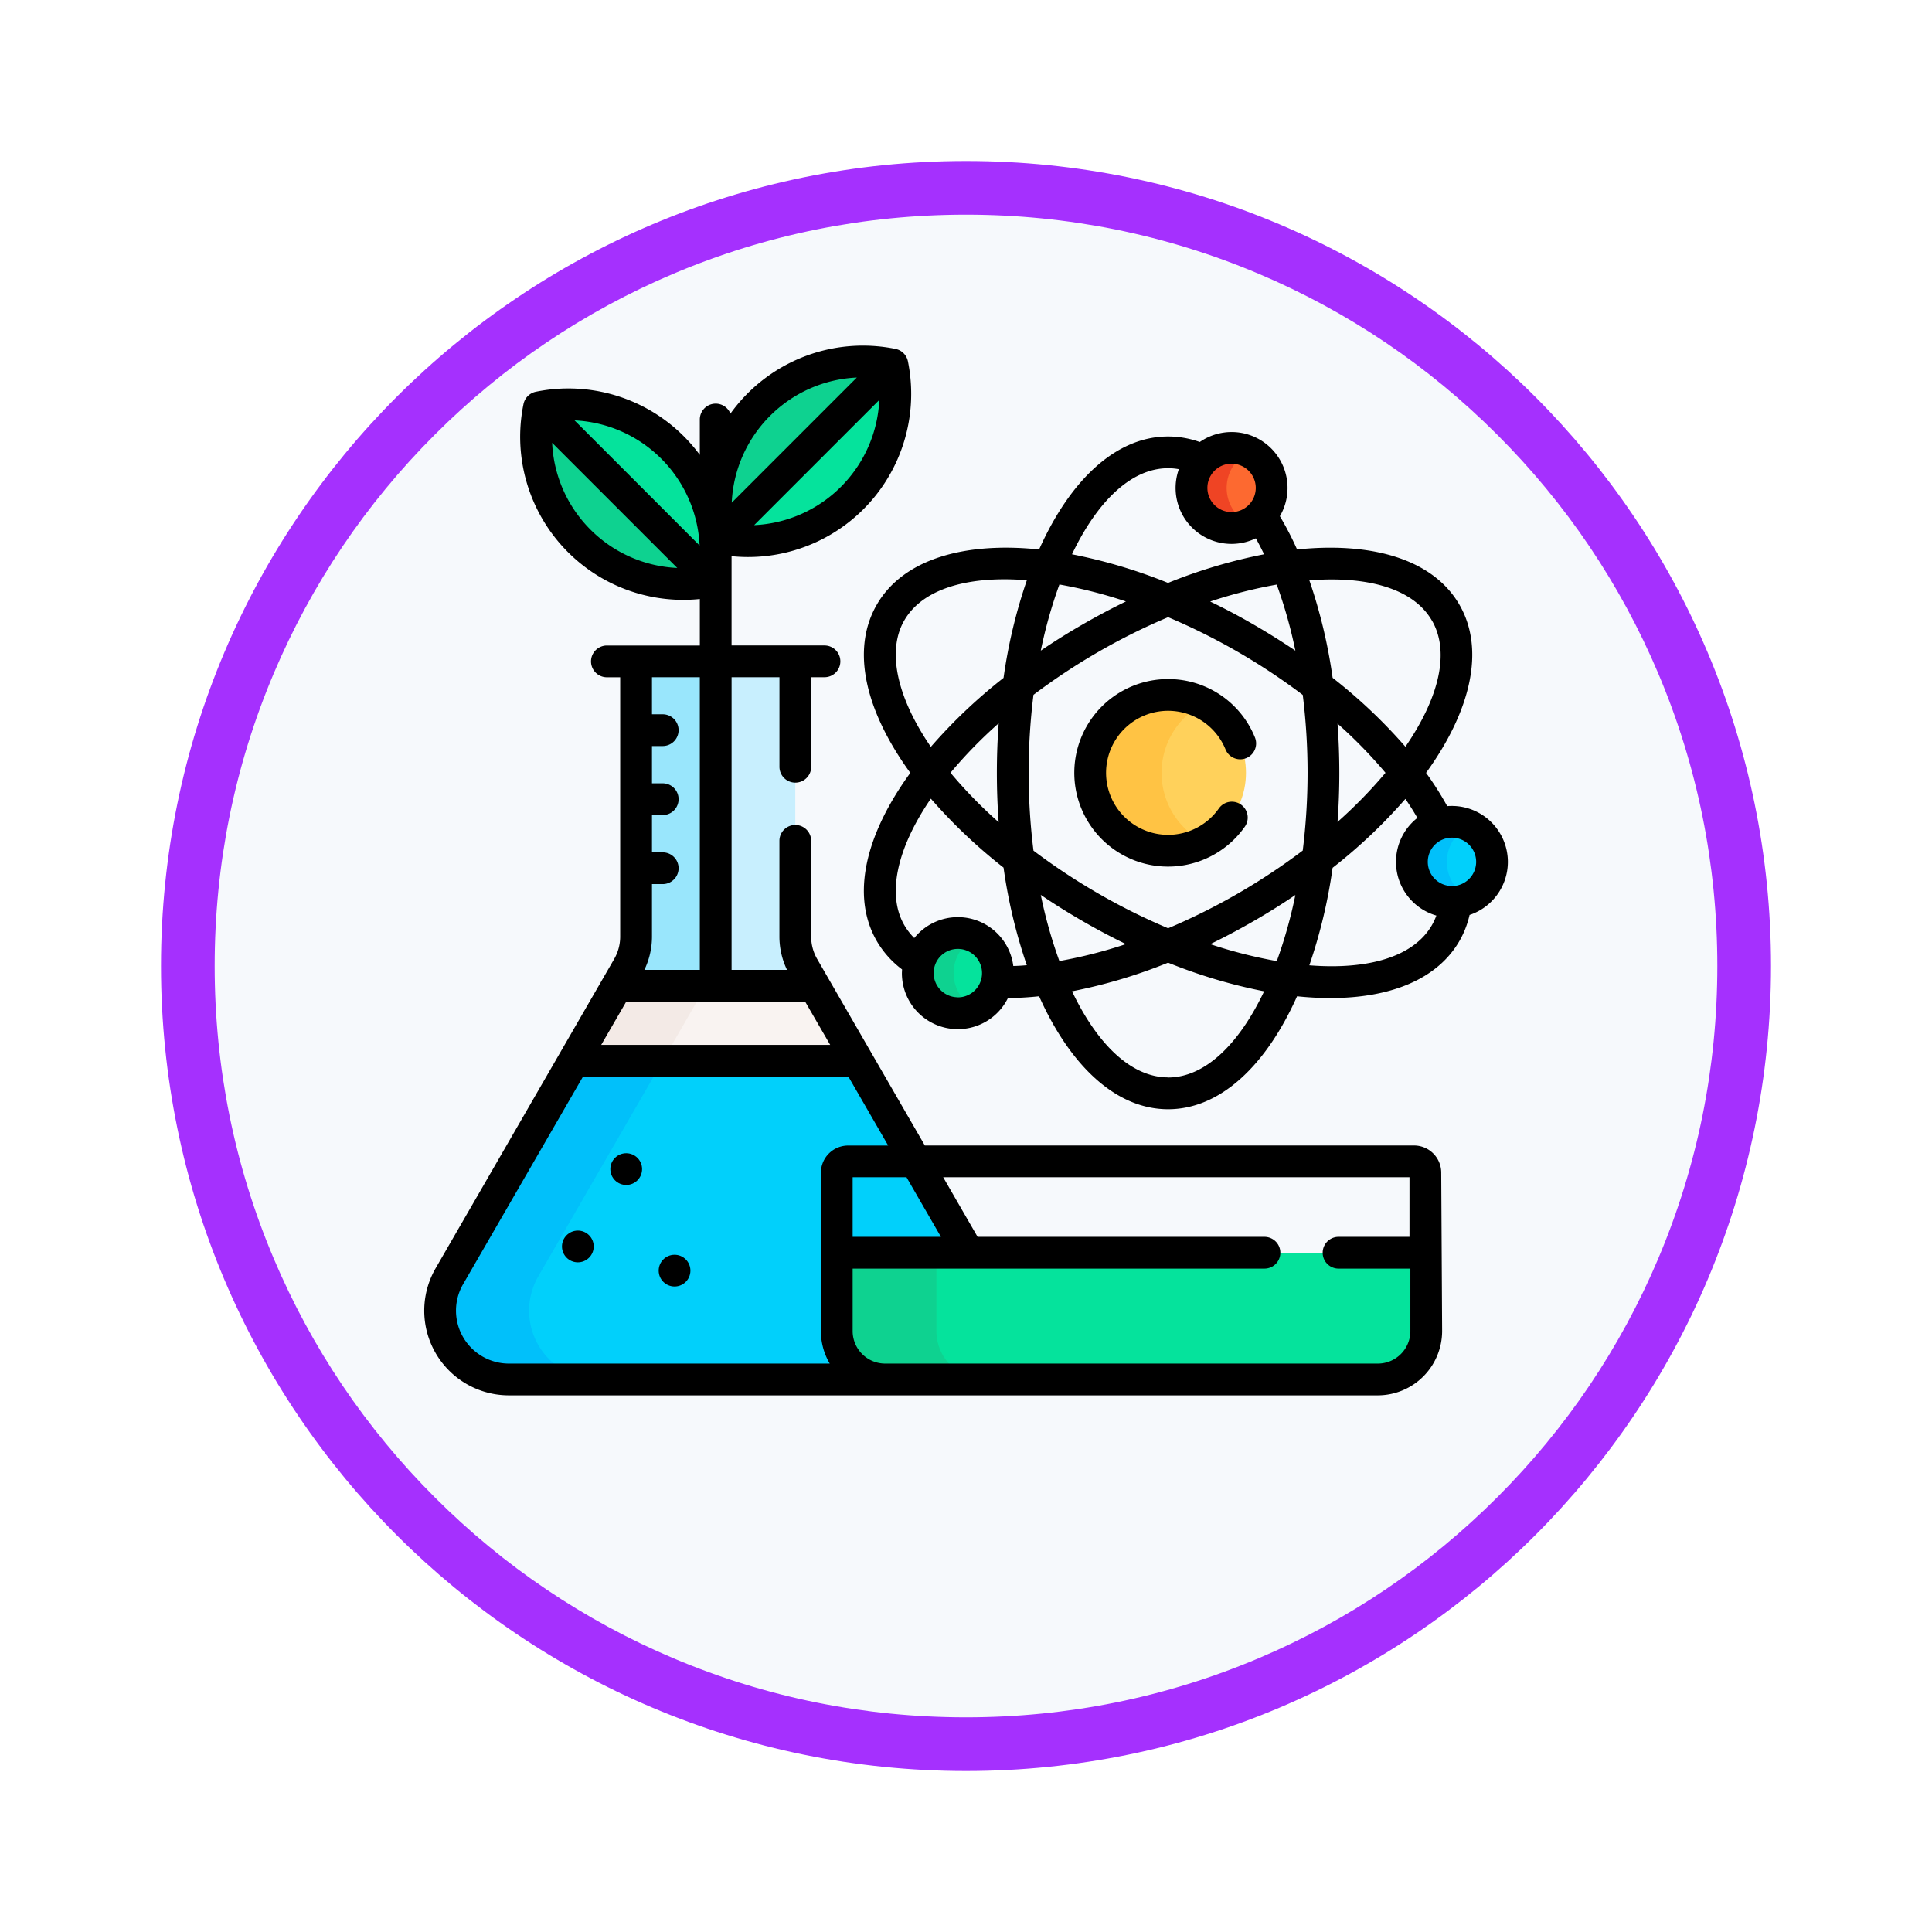 <svg xmlns="http://www.w3.org/2000/svg" xmlns:xlink="http://www.w3.org/1999/xlink" width="108" height="108" viewBox="0 0 108 108">
  <defs>
    <filter id="Trazado_982548" x="0" y="0" width="108" height="108" filterUnits="userSpaceOnUse">
      <feOffset dy="3" input="SourceAlpha"/>
      <feGaussianBlur stdDeviation="3" result="blur"/>
      <feFlood flood-opacity="0.161"/>
      <feComposite operator="in" in2="blur"/>
      <feComposite in="SourceGraphic"/>
    </filter>
  </defs>
  <g id="_32" data-name="32" transform="translate(-201 -455)">
    <g id="Grupo_1149263" data-name="Grupo 1149263" transform="translate(0 -4394)">
      <g transform="matrix(1, 0, 0, 1, 201, 4849)" filter="url(#Trazado_982548)">
        <g id="Trazado_982548-2" data-name="Trazado 982548" transform="translate(9 6)" fill="#f6f9fc">
          <path d="M 45 88.5 C 39.127 88.5 33.43 87.35 28.068 85.082 C 22.889 82.891 18.236 79.755 14.241 75.759 C 10.245 71.764 7.109 67.111 4.918 61.932 C 2.65 56.57 1.5 50.873 1.5 45 C 1.5 39.127 2.65 33.43 4.918 28.068 C 7.109 22.889 10.245 18.236 14.241 14.241 C 18.236 10.245 22.889 7.109 28.068 4.918 C 33.43 2.65 39.127 1.5 45 1.5 C 50.873 1.5 56.57 2.65 61.932 4.918 C 67.111 7.109 71.764 10.245 75.759 14.241 C 79.755 18.236 82.891 22.889 85.082 28.068 C 87.35 33.43 88.5 39.127 88.5 45 C 88.5 50.873 87.35 56.57 85.082 61.932 C 82.891 67.111 79.755 71.764 75.759 75.759 C 71.764 79.755 67.111 82.891 61.932 85.082 C 56.57 87.35 50.873 88.5 45 88.5 Z" stroke="none"/>
          <path d="M 45 3 C 39.329 3 33.829 4.11 28.653 6.299 C 23.652 8.415 19.16 11.443 15.302 15.302 C 11.443 19.16 8.415 23.652 6.299 28.653 C 4.11 33.829 3 39.329 3 45 C 3 50.671 4.11 56.171 6.299 61.347 C 8.415 66.348 11.443 70.84 15.302 74.698 C 19.16 78.557 23.652 81.585 28.653 83.701 C 33.829 85.89 39.329 87 45 87 C 50.671 87 56.171 85.89 61.347 83.701 C 66.348 81.585 70.84 78.557 74.698 74.698 C 78.557 70.84 81.585 66.348 83.701 61.347 C 85.89 56.171 87 50.671 87 45 C 87 39.329 85.89 33.829 83.701 28.653 C 81.585 23.652 78.557 19.16 74.698 15.302 C 70.84 11.443 66.348 8.415 61.347 6.299 C 56.171 4.11 50.671 3 45 3 M 45 0 C 69.853 0 90 20.147 90 45 C 90 69.853 69.853 90 45 90 C 20.147 90 0 69.853 0 45 C 0 20.147 20.147 0 45 0 Z" stroke="none" fill="#a530fe"/>
        </g>
      </g>
    </g>
    <g id="ciencias" transform="translate(224.708 477.855)">
      <path id="Trazado_983777" data-name="Trazado 983777" d="M29.694,194.635v-4.381h7.359l-9.225-15.978a3.38,3.38,0,0,1-.453-1.69V157.195h-8.9v15.391a3.38,3.38,0,0,1-.453,1.69L8.036,191.57a3.845,3.845,0,0,0,3.33,5.768H32.4A2.7,2.7,0,0,1,29.694,194.635Z" transform="translate(-6.626 -143.081)" fill="#c8effe"/>
      <g id="Grupo_1149526" data-name="Grupo 1149526" transform="translate(0.89 14.114)">
        <path id="Trazado_983778" data-name="Trazado 983778" d="M13.01,191.57,23,174.276a3.378,3.378,0,0,0,.453-1.69V157.195H18.474v15.391a3.38,3.38,0,0,1-.453,1.69L8.036,191.57a3.845,3.845,0,0,0,3.33,5.768H16.34A3.845,3.845,0,0,1,13.01,191.57Z" transform="translate(-7.515 -157.195)" fill="#99e6fc"/>
      </g>
      <path id="Trazado_983779" data-name="Trazado 983779" d="M29.694,361v-4.381h7.359l-6.2-10.731H14.992L8.036,357.939a3.845,3.845,0,0,0,3.33,5.768H32.4a2.7,2.7,0,0,1-2.7-2.7Z" transform="translate(-6.626 -309.45)" fill="#01d0fb"/>
      <g id="Grupo_1149527" data-name="Grupo 1149527" transform="translate(0.89 36.442)">
        <path id="Trazado_983780" data-name="Trazado 983780" d="M11.366,363.707H16.34a3.845,3.845,0,0,1-3.33-5.768l6.956-12.048H14.992L8.036,357.939a3.845,3.845,0,0,0,3.33,5.768Z" transform="translate(-7.515 -345.891)" fill="#01c0fa"/>
      </g>
      <g id="Grupo_1149550" data-name="Grupo 1149550" transform="translate(3.814 -5.088)">
        <g id="Grupo_1149539" data-name="Grupo 1149539" transform="translate(0 0)">
          <g id="Grupo_1149530" data-name="Grupo 1149530" transform="translate(10.039)">
            <g id="Grupo_1149528" data-name="Grupo 1149528" transform="translate(0)">
              <ellipse id="Elipse_11624" data-name="Elipse 11624" cx="6.866" cy="3.69" rx="6.866" ry="3.69" transform="translate(0 9.709) rotate(-45)" fill="#05e39c"/>
            </g>
            <g id="Grupo_1149529" data-name="Grupo 1149529" transform="translate(2.446 2.442)">
              <path id="Trazado_983781" data-name="Trazado 983781" d="M140.16,17.961a8.224,8.224,0,0,0-2.246,7.465l9.71-9.71A8.224,8.224,0,0,0,140.16,17.961Z" transform="translate(-137.749 -15.55)" fill="#0ed290"/>
            </g>
          </g>
          <g id="Grupo_1149533" data-name="Grupo 1149533" transform="translate(0 2.393)">
            <g id="Grupo_1149531" data-name="Grupo 1149531">
              <ellipse id="Elipse_11625" data-name="Elipse 11625" cx="3.69" cy="6.866" rx="3.69" ry="6.866" transform="translate(0 5.218) rotate(-45)" fill="#05e39c"/>
            </g>
            <g id="Grupo_1149532" data-name="Grupo 1149532" transform="translate(2.446 2.608)">
              <path id="Trazado_983782" data-name="Trazado 983782" d="M55.307,44.646a8.224,8.224,0,0,0,7.465,2.246l-9.71-9.71A8.224,8.224,0,0,0,55.307,44.646Z" transform="translate(-52.896 -37.181)" fill="#0ed290"/>
            </g>
          </g>
          <g id="Grupo_1149536" data-name="Grupo 1149536" transform="translate(19.255 52.26)">
            <g id="Grupo_1149534" data-name="Grupo 1149534">
              <path id="Trazado_983783" data-name="Trazado 983783" d="M197.662,443.668h27.545a2.7,2.7,0,0,0,2.7-2.7v-4.381H194.959v4.381A2.7,2.7,0,0,0,197.662,443.668Z" transform="translate(-194.959 -436.584)" fill="#05e39c"/>
            </g>
            <g id="Grupo_1149535" data-name="Grupo 1149535">
              <path id="Trazado_983784" data-name="Trazado 983784" d="M200.527,440.965v-4.381h-5.568v4.381a2.7,2.7,0,0,0,2.7,2.7h5.568A2.7,2.7,0,0,1,200.527,440.965Z" transform="translate(-194.959 -436.584)" fill="#0ed290"/>
            </g>
          </g>
          <g id="Grupo_1149537" data-name="Grupo 1149537" transform="translate(4.553 37.336)">
            <path id="Trazado_983785" data-name="Trazado 983785" d="M70.7,314.648H86.569l-2.421-4.193H73.124Z" transform="translate(-70.703 -310.455)" fill="#f9f3f1"/>
          </g>
          <g id="Grupo_1149538" data-name="Grupo 1149538" transform="translate(4.553 37.336)">
            <path id="Trazado_983786" data-name="Trazado 983786" d="M73.124,310.455,70.7,314.648h4.974l2.421-4.193Z" transform="translate(-70.703 -310.455)" fill="#f3eae6"/>
          </g>
        </g>
        <g id="Grupo_1149549" data-name="Grupo 1149549" transform="translate(23.78 7.269)">
          <g id="Grupo_1149540" data-name="Grupo 1149540" transform="translate(9.639 13.811)">
            <circle id="Elipse_11626" data-name="Elipse 11626" cx="4.355" cy="4.355" r="4.355" fill="#ffd15b"/>
          </g>
          <g id="Grupo_1149541" data-name="Grupo 1149541" transform="translate(9.639 13.811)">
            <path id="Trazado_983787" data-name="Trazado 983787" d="M318.657,177.425a4.353,4.353,0,0,1,2.359-3.87,4.355,4.355,0,1,0,0,7.741A4.353,4.353,0,0,1,318.657,177.425Z" transform="translate(-314.666 -173.07)" fill="#ffc344"/>
          </g>
          <g id="Grupo_1149542" data-name="Grupo 1149542" transform="translate(15.304)">
            <circle id="Elipse_11627" data-name="Elipse 11627" cx="2.24" cy="2.24" r="2.24" fill="#fd6930"/>
          </g>
          <g id="Grupo_1149543" data-name="Grupo 1149543" transform="translate(15.304 0)">
            <path id="Trazado_983788" data-name="Trazado 983788" d="M364.507,58.589a2.238,2.238,0,0,1,1.257-2.01,2.24,2.24,0,1,0,0,4.021,2.238,2.238,0,0,1-1.257-2.01Z" transform="translate(-362.542 -56.349)" fill="#ef4424"/>
          </g>
          <g id="Grupo_1149544" data-name="Grupo 1149544" transform="translate(0 27.124)">
            <circle id="Elipse_11628" data-name="Elipse 11628" cx="2.24" cy="2.24" r="2.24" fill="#fd6930"/>
          </g>
          <g id="Grupo_1149545" data-name="Grupo 1149545" transform="translate(0 27.124)">
            <circle id="Elipse_11629" data-name="Elipse 11629" cx="2.24" cy="2.24" r="2.24" fill="#05e39c"/>
          </g>
          <g id="Grupo_1149546" data-name="Grupo 1149546" transform="translate(0 27.124)">
            <path id="Trazado_983789" data-name="Trazado 983789" d="M235.208,287.825a2.238,2.238,0,0,1,1.237-2,2.24,2.24,0,1,0,0,4A2.237,2.237,0,0,1,235.208,287.825Z" transform="translate(-233.203 -285.585)" fill="#0ed290"/>
          </g>
          <g id="Grupo_1149547" data-name="Grupo 1149547" transform="translate(27.622 20.903)">
            <circle id="Elipse_11630" data-name="Elipse 11630" cx="2.24" cy="2.24" r="2.24" fill="#01d0fb"/>
          </g>
          <g id="Grupo_1149548" data-name="Grupo 1149548" transform="translate(27.622 20.903)">
            <path id="Trazado_983790" data-name="Trazado 983790" d="M468.6,235.248a2.237,2.237,0,0,1,1.263-2.013,2.24,2.24,0,1,0,0,4.027A2.237,2.237,0,0,1,468.6,235.248Z" transform="translate(-466.645 -233.008)" fill="#01c0fa"/>
          </g>
        </g>
      </g>
      <g id="Grupo_1149551" data-name="Grupo 1149551" transform="translate(0.001 -3.534)">
        <path id="Trazado_983791" data-name="Trazado 983791" d="M55.338,52.754H27.991l-6.02-10.426a2.5,2.5,0,0,1-.334-1.246V35.726a.887.887,0,1,0-1.775,0v5.356a4.273,4.273,0,0,0,.426,1.856h-3.1V26.578h2.676v5.006a.887.887,0,1,0,1.775,0V26.578h.742a.887.887,0,0,0,0-1.775H17.187V19.812A9.12,9.12,0,0,0,27.045,8.919a.887.887,0,0,0-.693-.693,9.12,9.12,0,0,0-9.229,3.618.887.887,0,0,0-1.711.33V14.15a9.121,9.121,0,0,0-9.164-3.53.887.887,0,0,0-.693.693,9.114,9.114,0,0,0,9.858,10.893v2.6H10.218a.887.887,0,0,0,0,1.775h.743v14.5a2.5,2.5,0,0,1-.334,1.246L.642,59.622a4.733,4.733,0,0,0,4.1,7.1H53.317a3.6,3.6,0,0,0,3.591-3.591l-.05-8.857a1.521,1.521,0,0,0-1.519-1.519ZM25.445,11.081a7.344,7.344,0,0,1-6.995,6.995Zm-6.107.888a7.326,7.326,0,0,1,4.852-2.143l-6.994,6.995A7.327,7.327,0,0,1,19.338,11.969ZM9.3,18.327a7.328,7.328,0,0,1-2.143-4.852l6.995,6.995A7.326,7.326,0,0,1,9.3,18.327ZM8.41,12.221A7.343,7.343,0,0,1,15.4,19.215ZM28.891,57.862H23.956V54.529h3.01ZM15.412,26.578V42.938h-3.1a4.272,4.272,0,0,0,.426-1.856V38.143h.6a.887.887,0,1,0,0-1.775h-.6V34.284h.6a.887.887,0,0,0,0-1.775h-.6V30.425h.6a.887.887,0,1,0,0-1.775h-.6V26.578ZM11.3,44.712h10l1.4,2.418H9.9ZM22.676,64.946H4.741a2.958,2.958,0,0,1-2.562-4.437l6.7-11.6H23.72l2.222,3.849H23.7a1.521,1.521,0,0,0-1.519,1.519V63.13A3.568,3.568,0,0,0,22.676,64.946ZM55.133,63.13a1.818,1.818,0,0,1-1.816,1.816H25.772a1.818,1.818,0,0,1-1.816-1.816V59.637H46.977a.887.887,0,1,0,0-1.775H30.94l-1.924-3.333H55.083v3.333H51.118a.887.887,0,1,0,0,1.775h4.015V63.13Z" transform="translate(-0.001 -8.042)"/>
        <path id="Trazado_983792" data-name="Trazado 983792" d="M312.408,165.57a5.242,5.242,0,1,0,4.291,8.253.887.887,0,1,0-1.452-1.02,3.467,3.467,0,1,1,.373-3.3.887.887,0,0,0,1.644-.669A5.224,5.224,0,0,0,312.408,165.57Z" transform="translate(-270.821 -146.931)"/>
        <path id="Trazado_983793" data-name="Trazado 983793" d="M243.741,72.88a3.131,3.131,0,0,0-3.127-3.127c-.089,0-.176,0-.263.012a17.6,17.6,0,0,0-1.183-1.862c2.5-3.455,3.317-6.886,1.864-9.4s-4.832-3.526-9.074-3.087a17.729,17.729,0,0,0-.962-1.86,3.125,3.125,0,0,0-4.478-4.147,5.272,5.272,0,0,0-1.77-.309c-2.905,0-5.469,2.422-7.211,6.315-4.243-.439-7.622.571-9.074,3.087-1.339,2.319-.8,5.474,1.509,8.883.118.173.24.347.365.519-.125.173-.248.346-.365.519-2.312,3.409-2.848,6.564-1.509,8.883a5.336,5.336,0,0,0,1.412,1.584c0,.07-.008.14-.008.212a3.126,3.126,0,0,0,5.927,1.39q.843-.006,1.743-.1c1.741,3.893,4.305,6.315,7.21,6.315s5.469-2.422,7.21-6.315a18.106,18.106,0,0,0,1.859.1c3.36,0,5.982-1.051,7.215-3.187a5.235,5.235,0,0,0,.569-1.458,3.131,3.131,0,0,0,2.141-2.967ZM231.862,61.073q-1.115-.754-2.33-1.458T227.1,58.326a26.229,26.229,0,0,1,3.72-.948A26.243,26.243,0,0,1,231.862,61.073Zm-2.214-9.1a1.352,1.352,0,1,1-1.352-1.352A1.354,1.354,0,0,1,229.648,51.977Zm-4.9-1.1a3.447,3.447,0,0,1,.6.055,3.126,3.126,0,0,0,4.305,3.864q.237.428.46.893a29.27,29.27,0,0,0-5.369,1.6,29.275,29.275,0,0,0-5.369-1.6C220.787,52.723,222.689,50.874,224.746,50.874Zm-6.077,6.5a26.229,26.229,0,0,1,3.719.948q-1.211.588-2.428,1.289t-2.331,1.46A26.23,26.23,0,0,1,218.67,57.378Zm-5.677,23.075a1.352,1.352,0,1,1,1.352-1.352A1.354,1.354,0,0,1,212.992,80.453Zm3.1-1.749a3.125,3.125,0,0,0-5.536-1.562,3.5,3.5,0,0,1-.559-.725c-.966-1.673-.441-4.224,1.441-7l.046-.066a29.407,29.407,0,0,0,4.063,3.855,29.291,29.291,0,0,0,1.3,5.454Q216.465,78.692,216.093,78.7Zm-.818-8.038a25.541,25.541,0,0,1-2.692-2.763,25.54,25.54,0,0,1,2.692-2.763q-.1,1.35-.1,2.763t.1,2.763Zm.273-8.067a29.414,29.414,0,0,0-4.063,3.855l-.046-.066c-1.882-2.775-2.407-5.326-1.441-7,.893-1.547,2.935-2.3,5.6-2.3.4,0,.822.018,1.253.052A29.289,29.289,0,0,0,215.548,62.6Zm2.082,12.132q1.123.762,2.331,1.46t2.428,1.289a26.226,26.226,0,0,1-3.72.948A26.265,26.265,0,0,1,217.631,74.731Zm7.116,10.2c-2.057,0-3.959-1.849-5.369-4.812a29.284,29.284,0,0,0,5.369-1.6,29.277,29.277,0,0,0,5.369,1.6C228.706,83.083,226.8,84.932,224.746,84.932Zm6.077-6.5a26.244,26.244,0,0,1-3.72-.948q1.211-.588,2.428-1.289t2.33-1.458A26.245,26.245,0,0,1,230.823,78.428Zm1.45-6.18a35.254,35.254,0,0,1-7.525,4.345,34.933,34.933,0,0,1-3.9-1.94,35.606,35.606,0,0,1-3.627-2.4,35.208,35.208,0,0,1,0-8.71,35.594,35.594,0,0,1,3.627-2.4,34.952,34.952,0,0,1,3.9-1.94,35.244,35.244,0,0,1,7.526,4.345,35.213,35.213,0,0,1,0,8.691Zm7.222-12.86c1.029,1.782.378,4.353-1.483,7.056a29.275,29.275,0,0,0-4.068-3.851,29.282,29.282,0,0,0-1.3-5.448C235.913,56.884,238.465,57.607,239.494,59.388Zm-5.275,5.767A26.237,26.237,0,0,1,236.9,67.9a26.237,26.237,0,0,1-2.681,2.747q.1-1.343.1-2.747T234.219,65.156Zm-1.577,13.506a29.278,29.278,0,0,0,1.3-5.448,29.281,29.281,0,0,0,4.068-3.851c.246.357.468.711.67,1.062a3.124,3.124,0,0,0,1.062,5.459,3.452,3.452,0,0,1-.249.535C238.466,78.2,235.913,78.922,232.642,78.661Zm7.972-4.429a1.352,1.352,0,1,1,1.352-1.352A1.354,1.354,0,0,1,240.614,74.232Z" transform="translate(-183.159 -44.021)"/>
        <circle id="Elipse_11631" data-name="Elipse 11631" cx="0.887" cy="0.887" r="0.887" transform="translate(10.41 45.145)"/>
        <circle id="Elipse_11632" data-name="Elipse 11632" cx="0.887" cy="0.887" r="0.887" transform="translate(13.112 50.821)"/>
        <circle id="Elipse_11633" data-name="Elipse 11633" cx="0.887" cy="0.887" r="0.887" transform="translate(7.706 49.47)"/>
      </g>
    </g>
  </g>
</svg>
